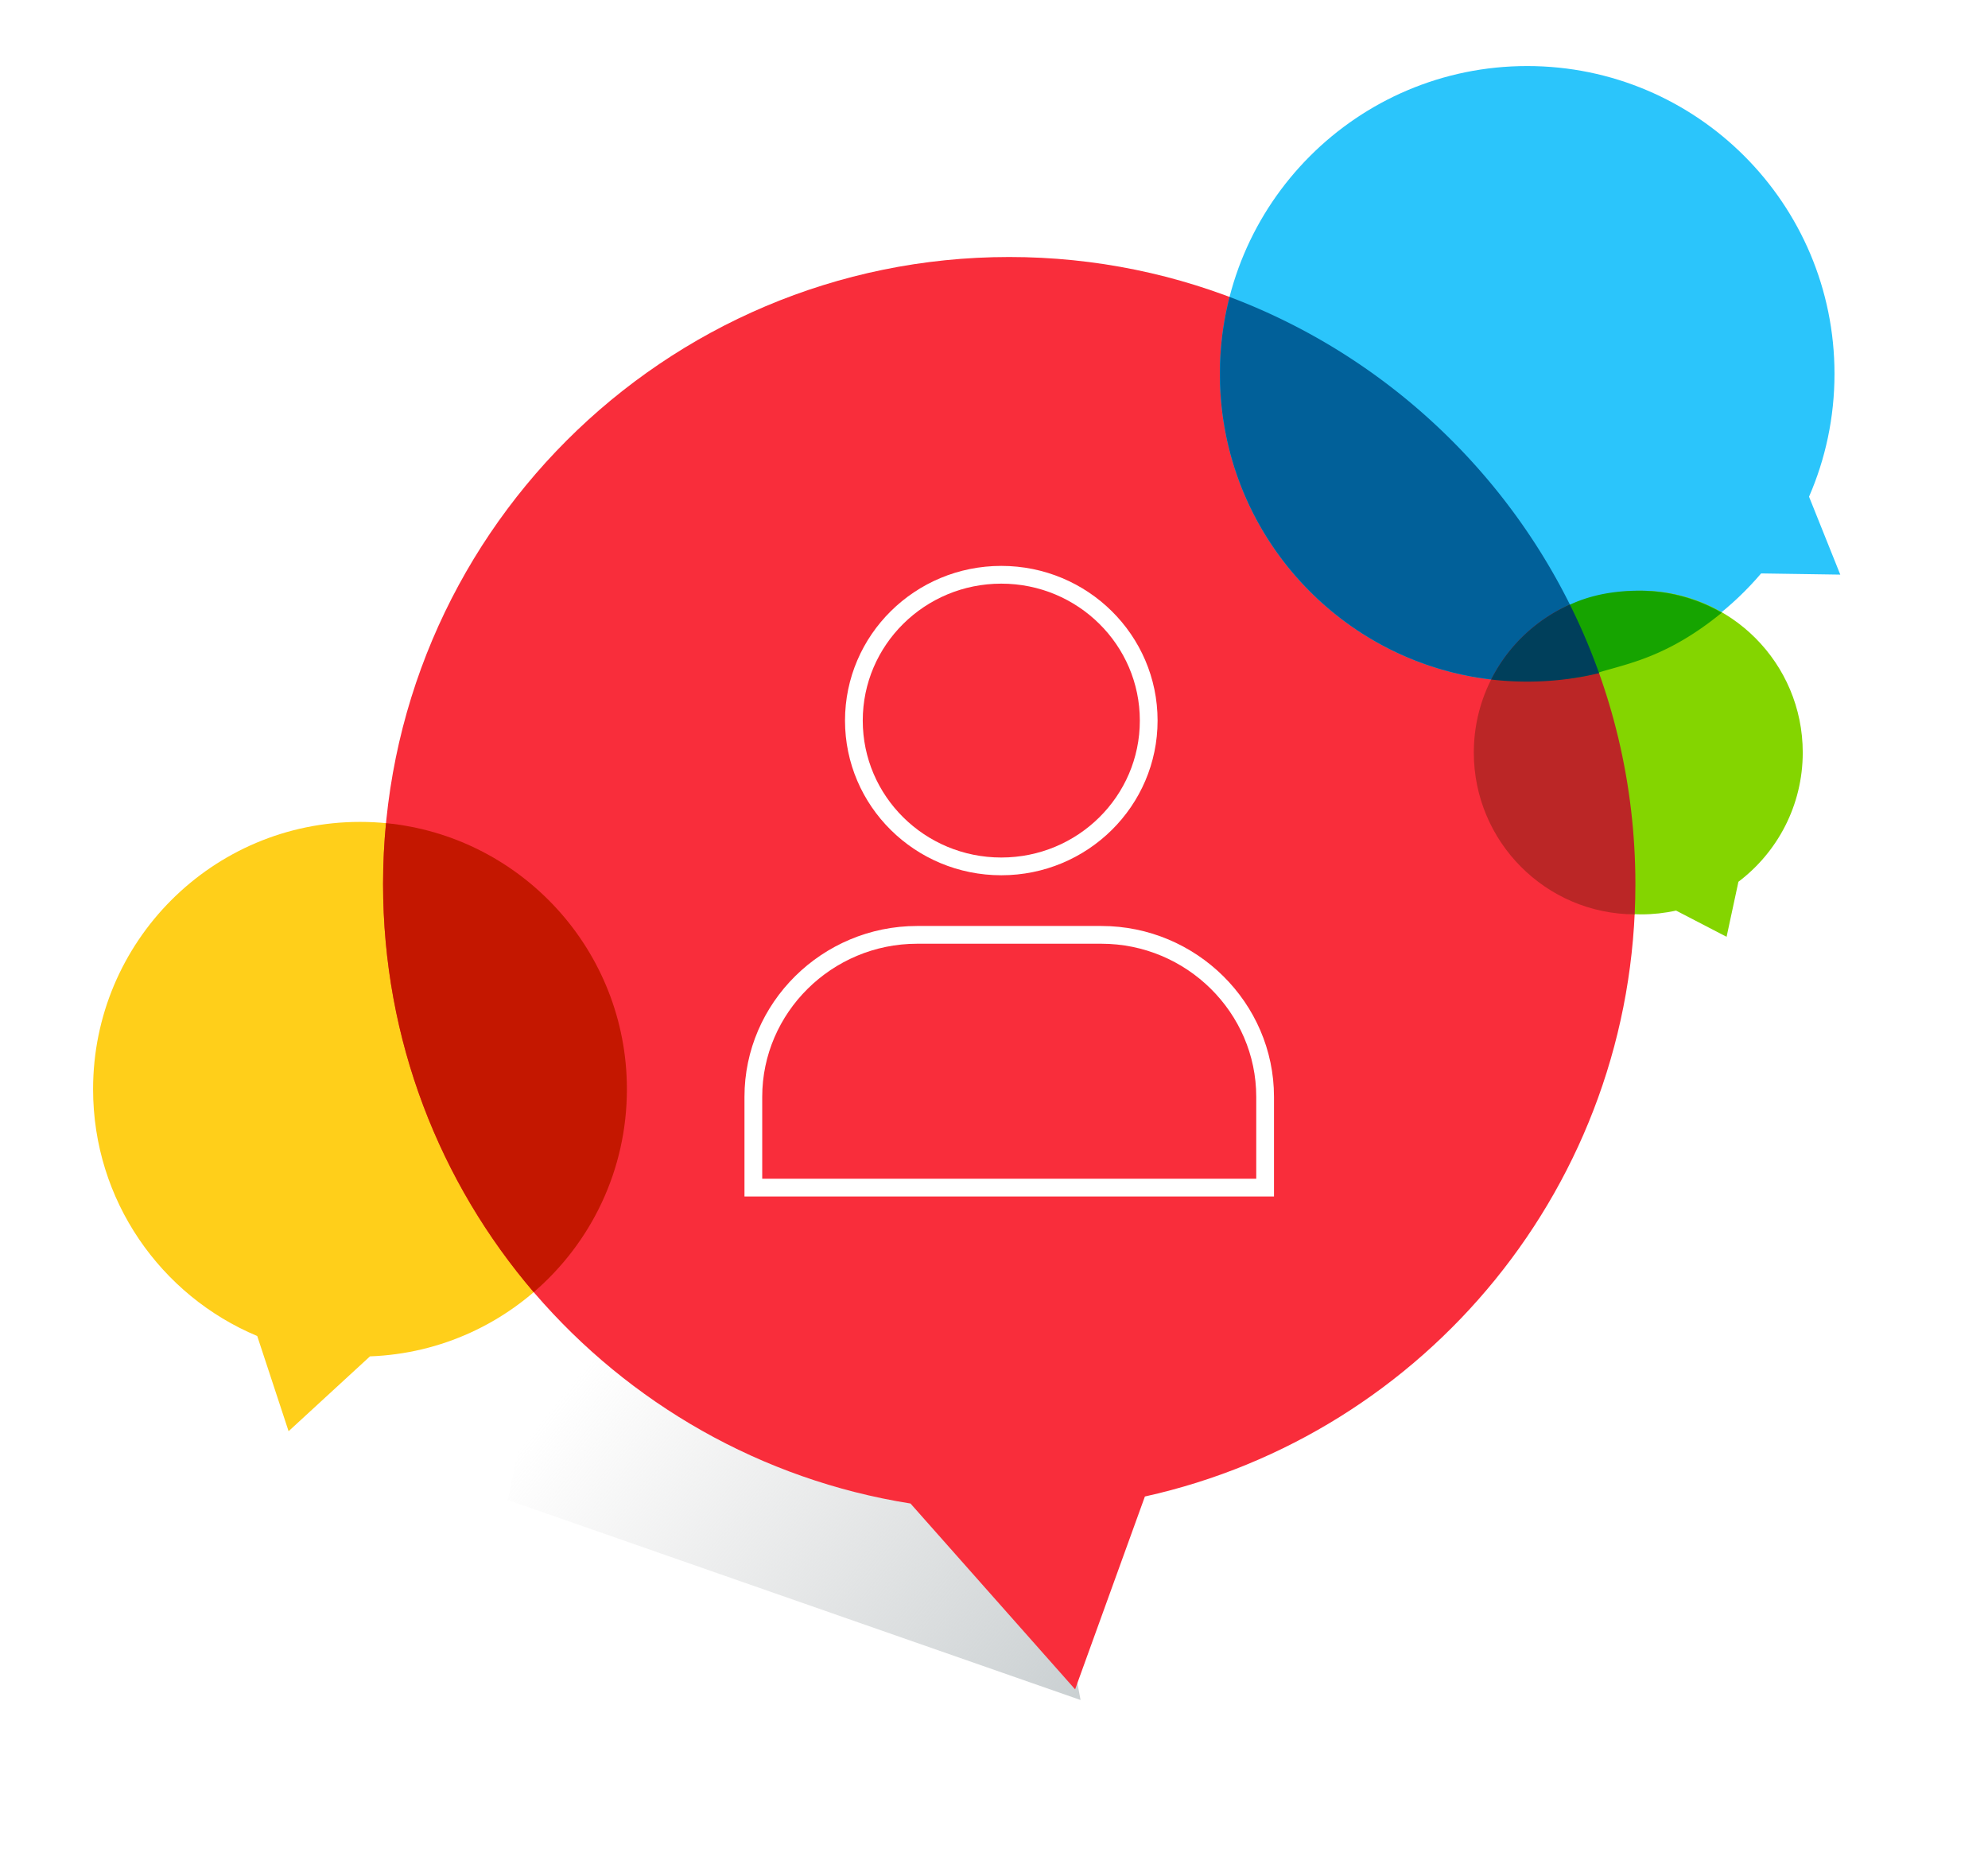 <svg width="336" height="315" viewBox="0 0 336 315" xmlns="http://www.w3.org/2000/svg"><title>icon-stage-icon-kundenportal@3x</title><defs><linearGradient x1="13.647%" y1="36.583%" y2="100%" id="a"><stop stop-color="#D1D1D1" stop-opacity="0" offset="0%"/><stop stop-color="#CAD0D2" offset="100%"/></linearGradient><filter x="-50%" y="-50%" width="200%" height="200%" filterUnits="objectBoundingBox" id="b"><feGaussianBlur stdDeviation="2.4" in="SourceGraphic" result="blur"/></filter><filter x="-50%" y="-50%" width="200%" height="200%" filterUnits="objectBoundingBox" id="c"><feGaussianBlur in="SourceGraphic" result="blur"/></filter></defs><g transform="translate(15 11.096)" fill="none" fill-rule="evenodd"><path d="M167.625 276.22l-96.8-33.797L82.36 186.99l75.388 35.99 9.88 53.24z" fill="url(#a)" filter="url(#b)"/><path d="M47.532 218.142c24.132-.89 43.423-20.764 43.423-45.15 0-24.953-20.197-45.18-45.112-45.18-24.914 0-45.11 20.227-45.11 45.18 0 18.788 11.45 34.898 27.743 41.71l5.3 16.09 13.756-12.65z" fill="#FFCF1A"/><path d="M261.405 138.33c0-58.537-47.382-105.99-105.83-105.99S49.745 79.792 49.745 138.33c0 52.85 38.623 96.667 89.142 104.682l27.822 31.407 11.794-32.592c47.425-10.492 82.9-52.846 82.9-103.497z" fill="#F92D3B"/><path d="M282.653 85.82c-9.527 11.19-23.705 18.284-39.537 18.284-28.685 0-51.94-23.29-51.94-52.02 0-28.728 23.255-52.018 51.94-52.018s51.94 23.29 51.94 52.02c0 7.38-1.536 14.403-4.303 20.763l5.28 13.17-13.38-.2z" fill="#2BC5FB"/><path d="M268.275 142.802c-1.898.42-3.87.64-5.895.64-15.084 0-27.31-12.247-27.31-27.353 0-15.108 12.226-27.354 27.31-27.354 15.083 0 27.31 12.246 27.31 27.353 0 8.924-4.268 16.852-10.872 21.844l-2 9.3-8.543-4.432z" fill="#84D500"/><path d="M50.24 128.023c-.328 3.392-.495 6.83-.495 10.308 0 26.335 9.59 50.426 25.46 68.963 9.642-8.286 15.75-20.58 15.75-34.3 0-23.468-17.864-42.757-40.716-44.97z" fill="#C41700"/><path d="M255.267 102.673c-10.45-29.306-33.42-52.654-62.456-63.587a52.19 52.19 0 0 0-1.634 13c0 28.728 23.255 52.018 51.94 52.018a52 52 0 0 0 12.15-1.43z" fill="#016099"/><path d="M261.284 143.44c.08-1.692.12-3.396.12-5.11 0-16.98-3.986-33.026-11.073-47.252-9.565 4.254-16.236 13.852-16.236 25.01 0 15.067 12.162 27.288 27.19 27.353z" fill="#BB2626" filter="url(#c)"/><path d="M255.25 102.55c-7.906 2.442-14.594.37-16.336.198 4.596-9.185 12.193-14.012 23.15-14.012a27.83 27.83 0 0 1 13.944 3.72c-9.177 7.52-15.963 8.61-20.758 10.093z" fill="#16A400"/><path d="M252.966 96.787c.823 1.933 1.59 3.896 2.3 5.886a52 52 0 0 1-12.15 1.43c-2.06 0-4.094-.12-6.092-.353a27.438 27.438 0 0 1 13.307-12.672 105.54 105.54 0 0 1 2.636 5.71z" fill="#003F5B"/><path d="M198.823 174.283c0-15.06-12.457-27.38-27.683-27.38h-31.13c-15.227 0-27.684 12.32-27.684 27.38v15.336h86.497v-15.337z" stroke="#FFF" stroke-width="3"/><ellipse stroke="#FFF" stroke-width="3" cx="154.233" cy="110.689" rx="24.915" ry="24.643"/></g></svg>
